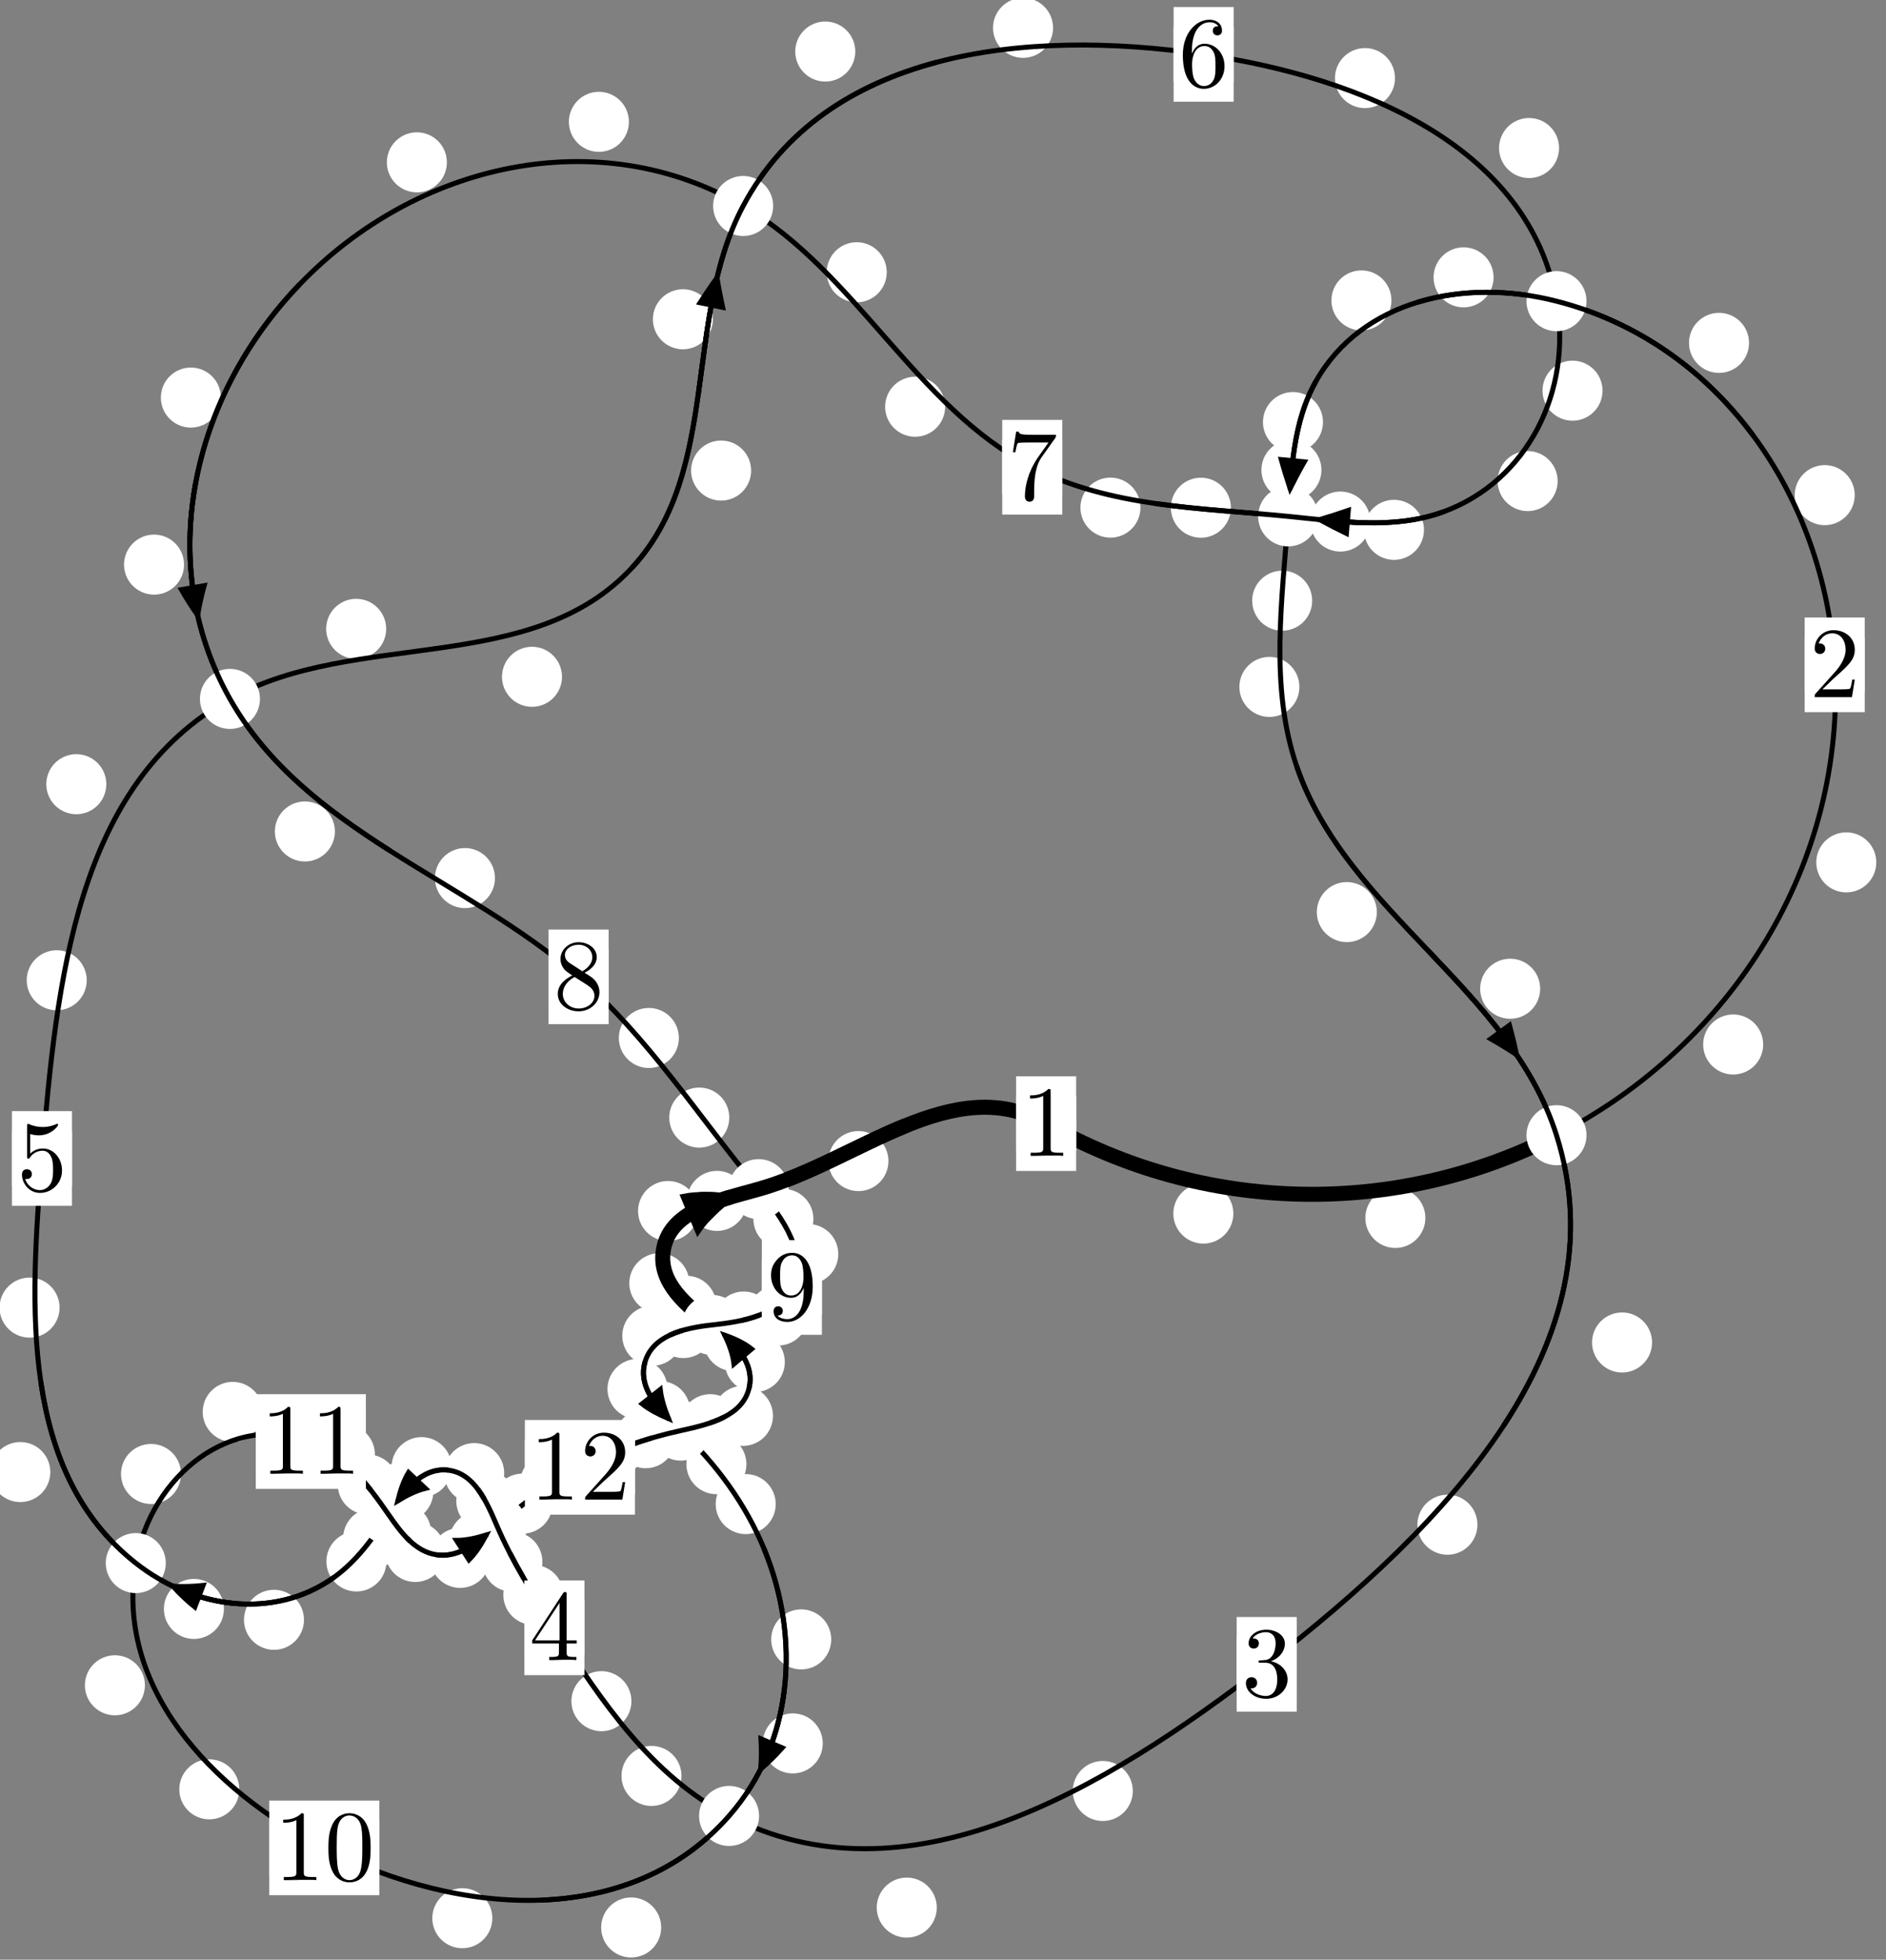 <?xml version="1.0"?>
<!-- Created by MetaPost 1.999 on 2021.07.06:0007 -->
<svg version="1.1" xmlns="http://www.w3.org/2000/svg" xmlns:xlink="http://www.w3.org/1999/xlink" width="187.813" height="195.068" viewBox="0 0 187.813 195.068">
<rect x="0" y="0" width="187.813" height="195.068" fill="#808080" stroke="none"/>
<!-- Original BoundingBox: -155.965408 -81.851181 31.847305 113.216660 -->
  <defs>
    <g transform="scale(0.01,0.01)" id="GLYPHcmr10_48">
      <path style="fill-rule: evenodd;" d="M460 -320C460 -400,455 -480,420 -554C374 -650,292 -666,250 -666C190 -666,117 -640,76 -547C44 -478,39 -400,39 -320C39 -245,43 -155,84 -79C127 2,200 22,249 22C303 22,379 1,423 -94C455 -163,460 -241,460 -320M249 -0C210 -0,151 -25,133 -121C122 -181,122 -273,122 -332C122 -396,122 -462,130 -516C149 -635,224 -644,249 -644C282 -644,348 -626,367 -527C377 -471,377 -395,377 -332C377 -257,377 -189,366 -125C351 -30,294 -0,249 -0"></path>
    </g>
    <g transform="scale(0.01,0.01)" id="GLYPHcmr10_49">
      <path style="fill-rule: evenodd;" d="M294 -640C294 -664,294 -666,271 -666C209 -602,121 -602,89 -602L89 -571C109 -571,168 -571,220 -597L220 -79C220 -43,217 -31,127 -31L95 -31L95 -0L257 -0L130 -3L217 -3L257 -3L297 -3L384 -3L419 -0L419 -31L387 -31C297 -31,294 -42,294 -79"></path>
    </g>
    <g transform="scale(0.01,0.01)" id="GLYPHcmr10_50">
      <path style="fill-rule: evenodd;" d="M127 -77L233 -180C389 -318,449 -372,449 -472C449 -586,359 -666,237 -666C124 -666,50 -574,50 -485C50 -429,100 -429,103 -429C120 -429,155 -441,155 -482C155 -508,137 -534,102 -534C94 -534,92 -534,89 -533C112 -598,166 -635,224 -635C315 -635,358 -554,358 -472C358 -392,308 -313,253 -251L61 -37C50 -26,50 -24,50 -0L421 -0L449 -174L424 -174C419 -144,412 -100,402 -85C395 -77,329 -77,307 -77"></path>
    </g>
    <g transform="scale(0.01,0.01)" id="GLYPHcmr10_51">
      <path style="fill-rule: evenodd;" d="M290 -352C372 -379,430 -449,430 -528C430 -610,342 -666,246 -666C145 -666,69 -606,69 -530C69 -497,91 -478,120 -478C151 -478,171 -500,171 -529C171 -579,124 -579,109 -579C140 -628,206 -641,242 -641C283 -641,338 -619,338 -529C338 -517,336 -459,310 -415C280 -367,246 -364,221 -363C213 -362,189 -360,182 -360C174 -359,167 -358,167 -348C167 -337,174 -337,191 -337L235 -337C317 -337,354 -269,354 -171C354 -35,285 -6,241 -6C198 -6,123 -23,88 -82C123 -77,154 -99,154 -137C154 -173,127 -193,98 -193C74 -193,42 -179,42 -135C42 -44,135 22,244 22C366 22,457 -69,457 -171C457 -253,394 -331,290 -352"></path>
    </g>
    <g transform="scale(0.01,0.01)" id="GLYPHcmr10_52">
      <path style="fill-rule: evenodd;" d="M294 -165L294 -78C294 -42,292 -31,218 -31L197 -31L197 -0L332 -0L238 -3L290 -3L332 -3L374 -3L427 -3L468 -0L468 -31L447 -31C373 -31,371 -42,371 -78L371 -165L471 -165L471 -196L371 -196L371 -651C371 -671,371 -677,355 -677C346 -677,343 -677,335 -665L28 -196L28 -165M300 -196L56 -196L300 -569"></path>
    </g>
    <g transform="scale(0.01,0.01)" id="GLYPHcmr10_53">
      <path style="fill-rule: evenodd;" d="M449 -201C449 -320,367 -420,259 -420C211 -420,168 -404,132 -369L132 -564C152 -558,185 -551,217 -551C340 -551,410 -642,410 -655C410 -661,407 -666,400 -666C399 -666,397 -666,392 -663C372 -654,323 -634,256 -634C216 -634,170 -641,123 -662C115 -665,113 -665,111 -665C101 -665,101 -657,101 -641L101 -345C101 -327,101 -319,115 -319C122 -319,124 -322,128 -328C139 -344,176 -398,257 -398C309 -398,334 -352,342 -334C358 -297,360 -258,360 -208C360 -173,360 -113,336 -71C312 -32,275 -6,229 -6C156 -6,99 -59,82 -118C85 -117,88 -116,99 -116C132 -116,149 -141,149 -165C149 -189,132 -214,99 -214C85 -214,50 -207,50 -161C50 -75,119 22,231 22C347 22,449 -74,449 -201"></path>
    </g>
    <g transform="scale(0.01,0.01)" id="GLYPHcmr10_54">
      <path style="fill-rule: evenodd;" d="M132 -328L132 -352C132 -605,256 -641,307 -641C331 -641,373 -635,395 -601C380 -601,340 -601,340 -556C340 -525,364 -510,386 -510C402 -510,432 -519,432 -558C432 -618,388 -666,305 -666C177 -666,42 -537,42 -316C42 -49,158 22,251 22C362 22,457 -72,457 -204C457 -331,368 -427,257 -427C189 -427,152 -376,132 -328M251 -6C188 -6,158 -66,152 -81C134 -128,134 -208,134 -226C134 -304,166 -404,256 -404C272 -404,318 -404,349 -342C367 -305,367 -254,367 -205C367 -157,367 -107,350 -71C320 -11,274 -6,251 -6"></path>
    </g>
    <g transform="scale(0.01,0.01)" id="GLYPHcmr10_55">
      <path style="fill-rule: evenodd;" d="M476 -609C485 -621,485 -623,485 -644L242 -644C120 -644,118 -657,114 -676L89 -676L56 -470L81 -470C84 -486,93 -549,106 -561C113 -567,191 -567,204 -567L411 -567C400 -551,321 -442,299 -409C209 -274,176 -135,176 -33C176 -23,176 22,222 22C268 22,268 -23,268 -33L268 -84C268 -139,271 -194,279 -248C283 -271,297 -357,341 -419"></path>
    </g>
    <g transform="scale(0.01,0.01)" id="GLYPHcmr10_56">
      <path style="fill-rule: evenodd;" d="M163 -457C117 -487,113 -521,113 -538C113 -599,178 -641,249 -641C322 -641,386 -589,386 -517C386 -460,347 -412,287 -377M309 -362C381 -399,430 -451,430 -517C430 -609,341 -666,250 -666C150 -666,69 -592,69 -499C69 -481,71 -436,113 -389C124 -377,161 -352,186 -335C128 -306,42 -250,42 -151C42 -45,144 22,249 22C362 22,457 -61,457 -168C457 -204,446 -249,408 -291C389 -312,373 -322,309 -362M209 -320L332 -242C360 -223,407 -193,407 -132C407 -58,332 -6,250 -6C164 -6,92 -68,92 -151C92 -209,124 -273,209 -320"></path>
    </g>
    <g transform="scale(0.01,0.01)" id="GLYPHcmr10_57">
      <path style="fill-rule: evenodd;" d="M367 -318L367 -286C367 -52,263 -6,205 -6C188 -6,134 -8,107 -42C151 -42,159 -71,159 -88C159 -119,135 -134,113 -134C97 -134,67 -125,67 -86C67 -19,121 22,206 22C335 22,457 -114,457 -329C457 -598,342 -666,253 -666C198 -666,149 -648,106 -603C65 -558,42 -516,42 -441C42 -316,130 -218,242 -218C303 -218,344 -260,367 -318M243 -241C227 -241,181 -241,150 -304C132 -341,132 -391,132 -440C132 -494,132 -541,153 -578C180 -628,218 -641,253 -641C299 -641,332 -607,349 -562C361 -530,365 -467,365 -421C365 -338,331 -241,243 -241"></path>
    </g>
  </defs>
  <path d="M122.821 120.802C122.821 120.009,122.506 119.249,121.945 118.689C121.385 118.128,120.625 117.813,119.832 117.813C119.039 117.813,118.279 118.128,117.719 118.689C117.158 119.249,116.843 120.009,116.843 120.802C116.843 121.595,117.158 122.355,117.719 122.915C118.279 123.476,119.039 123.791,119.832 123.791C120.625 123.791,121.385 123.476,121.945 122.915C122.506 122.355,122.821 121.595,122.821 120.802Z" style="fill: rgb(100%,100%,100%);stroke: none;"></path>
  <path d="M107.164 111.848C107.164 111.055,106.849 110.295,106.289 109.735C105.728 109.174,104.968 108.859,104.175 108.859C103.383 108.859,102.622 109.174,102.062 109.735C101.501 110.295,101.187 111.055,101.187 111.848C101.187 112.641,101.501 113.401,102.062 113.961C102.622 114.522,103.383 114.837,104.175 114.837C104.968 114.837,105.728 114.522,106.289 113.961C106.849 113.401,107.164 112.641,107.164 111.848Z" style="fill: rgb(100%,100%,100%);stroke: none;"></path>
  <path d="M175.583 103.97C175.583 103.177,175.268 102.417,174.708 101.857C174.147 101.296,173.387 100.981,172.594 100.981C171.802 100.981,171.041 101.296,170.481 101.857C169.92 102.417,169.605 103.177,169.605 103.97C169.605 104.763,169.92 105.523,170.481 106.083C171.041 106.644,171.802 106.959,172.594 106.959C173.387 106.959,174.147 106.644,174.708 106.083C175.268 105.523,175.583 104.763,175.583 103.97Z" style="fill: rgb(100%,100%,100%);stroke: none;"></path>
  <path d="M141.942 121.236C141.942 120.443,141.628 119.683,141.067 119.122C140.507 118.562,139.746 118.247,138.954 118.247C138.161 118.247,137.401 118.562,136.84 119.122C136.28 119.683,135.965 120.443,135.965 121.236C135.965 122.028,136.28 122.788,136.84 123.349C137.401 123.909,138.161 124.224,138.954 124.224C139.746 124.224,140.507 123.909,141.067 123.349C141.628 122.788,141.942 122.028,141.942 121.236Z" style="fill: rgb(100%,100%,100%);stroke: none;"></path>
  <path d="M184.7 49.286C184.7 48.493,184.385 47.733,183.825 47.173C183.264 46.612,182.504 46.297,181.711 46.297C180.919 46.297,180.158 46.612,179.598 47.173C179.038 47.733,178.723 48.493,178.723 49.286C178.723 50.079,179.038 50.839,179.598 51.399C180.158 51.96,180.919 52.275,181.711 52.275C182.504 52.275,183.264 51.96,183.825 51.399C184.385 50.839,184.7 50.079,184.7 49.286Z" style="fill: rgb(100%,100%,100%);stroke: none;"></path>
  <path d="M186.847 85.842C186.847 85.049,186.532 84.289,185.972 83.729C185.411 83.168,184.651 82.853,183.859 82.853C183.066 82.853,182.306 83.168,181.745 83.729C181.185 84.289,180.87 85.049,180.87 85.842C180.87 86.635,181.185 87.395,181.745 87.955C182.306 88.516,183.066 88.831,183.859 88.831C184.651 88.831,185.411 88.516,185.972 87.955C186.532 87.395,186.847 86.635,186.847 85.842Z" style="fill: rgb(100%,100%,100%);stroke: none;"></path>
  <path d="M148.735 27.606C148.735 26.814,148.42 26.054,147.86 25.493C147.299 24.933,146.539 24.618,145.747 24.618C144.954 24.618,144.194 24.933,143.633 25.493C143.073 26.054,142.758 26.814,142.758 27.606C142.758 28.399,143.073 29.159,143.633 29.72C144.194 30.28,144.954 30.595,145.747 30.595C146.539 30.595,147.299 30.28,147.86 29.72C148.42 29.159,148.735 28.399,148.735 27.606Z" style="fill: rgb(100%,100%,100%);stroke: none;"></path>
  <path d="M174.174 34.13C174.174 33.337,173.859 32.577,173.299 32.016C172.738 31.456,171.978 31.141,171.185 31.141C170.393 31.141,169.632 31.456,169.072 32.016C168.511 32.577,168.196 33.337,168.196 34.13C168.196 34.922,168.511 35.682,169.072 36.243C169.632 36.803,170.393 37.118,171.185 37.118C171.978 37.118,172.738 36.803,173.299 36.243C173.859 35.682,174.174 34.922,174.174 34.13Z" style="fill: rgb(100%,100%,100%);stroke: none;"></path>
  <path d="M131.746 42.014C131.746 41.221,131.432 40.461,130.871 39.901C130.311 39.34,129.55 39.025,128.758 39.025C127.965 39.025,127.205 39.34,126.644 39.901C126.084 40.461,125.769 41.221,125.769 42.014C125.769 42.807,126.084 43.567,126.644 44.127C127.205 44.688,127.965 45.003,128.758 45.003C129.55 45.003,130.311 44.688,130.871 44.127C131.432 43.567,131.746 42.807,131.746 42.014Z" style="fill: rgb(100%,100%,100%);stroke: none;"></path>
  <path d="M138.564 29.904C138.564 29.111,138.249 28.351,137.689 27.79C137.128 27.23,136.368 26.915,135.575 26.915C134.783 26.915,134.023 27.23,133.462 27.79C132.902 28.351,132.587 29.111,132.587 29.904C132.587 30.696,132.902 31.456,133.462 32.017C134.023 32.577,134.783 32.892,135.575 32.892C136.368 32.892,137.128 32.577,137.689 32.017C138.249 31.456,138.564 30.696,138.564 29.904Z" style="fill: rgb(100%,100%,100%);stroke: none;"></path>
  <path d="M130.671 59.794C130.671 59.002,130.356 58.242,129.796 57.681C129.235 57.121,128.475 56.806,127.683 56.806C126.89 56.806,126.13 57.121,125.569 57.681C125.009 58.242,124.694 59.002,124.694 59.794C124.694 60.587,125.009 61.347,125.569 61.908C126.13 62.468,126.89 62.783,127.683 62.783C128.475 62.783,129.235 62.468,129.796 61.908C130.356 61.347,130.671 60.587,130.671 59.794Z" style="fill: rgb(100%,100%,100%);stroke: none;"></path>
  <path d="M131.592 46.783C131.592 45.99,131.277 45.23,130.717 44.669C130.156 44.109,129.396 43.794,128.604 43.794C127.811 43.794,127.051 44.109,126.49 44.669C125.93 45.23,125.615 45.99,125.615 46.783C125.615 47.575,125.93 48.336,126.49 48.896C127.051 49.457,127.811 49.772,128.604 49.772C129.396 49.772,130.156 49.457,130.717 48.896C131.277 48.336,131.592 47.575,131.592 46.783Z" style="fill: rgb(100%,100%,100%);stroke: none;"></path>
  <path d="M137.11 90.791C137.11 89.999,136.795 89.238,136.234 88.678C135.674 88.117,134.914 87.803,134.121 87.803C133.328 87.803,132.568 88.117,132.008 88.678C131.447 89.238,131.132 89.999,131.132 90.791C131.132 91.584,131.447 92.344,132.008 92.905C132.568 93.465,133.328 93.78,134.121 93.78C134.914 93.78,135.674 93.465,136.234 92.905C136.795 92.344,137.11 91.584,137.11 90.791Z" style="fill: rgb(100%,100%,100%);stroke: none;"></path>
  <path d="M129.397 68.376C129.397 67.583,129.083 66.823,128.522 66.263C127.962 65.702,127.201 65.387,126.409 65.387C125.616 65.387,124.856 65.702,124.295 66.263C123.735 66.823,123.42 67.583,123.42 68.376C123.42 69.169,123.735 69.929,124.295 70.489C124.856 71.05,125.616 71.365,126.409 71.365C127.201 71.365,127.962 71.05,128.522 70.489C129.083 69.929,129.397 69.169,129.397 68.376Z" style="fill: rgb(100%,100%,100%);stroke: none;"></path>
  <path d="M164.518 133.632C164.518 132.839,164.203 132.079,163.642 131.518C163.082 130.958,162.322 130.643,161.529 130.643C160.736 130.643,159.976 130.958,159.416 131.518C158.855 132.079,158.54 132.839,158.54 133.632C158.54 134.424,158.855 135.185,159.416 135.745C159.976 136.306,160.736 136.621,161.529 136.621C162.322 136.621,163.082 136.306,163.642 135.745C164.203 135.185,164.518 134.424,164.518 133.632Z" style="fill: rgb(100%,100%,100%);stroke: none;"></path>
  <path d="M153.375 98.42C153.375 97.628,153.06 96.868,152.5 96.307C151.939 95.747,151.179 95.432,150.386 95.432C149.594 95.432,148.833 95.747,148.273 96.307C147.712 96.868,147.398 97.628,147.398 98.42C147.398 99.213,147.712 99.973,148.273 100.534C148.833 101.094,149.594 101.409,150.386 101.409C151.179 101.409,151.939 101.094,152.5 100.534C153.06 99.973,153.375 99.213,153.375 98.42Z" style="fill: rgb(100%,100%,100%);stroke: none;"></path>
  <path d="M112.808 178.276C112.808 177.483,112.493 176.723,111.932 176.162C111.372 175.602,110.612 175.287,109.819 175.287C109.026 175.287,108.266 175.602,107.706 176.162C107.145 176.723,106.83 177.483,106.83 178.276C106.83 179.068,107.145 179.829,107.706 180.389C108.266 180.95,109.026 181.264,109.819 181.264C110.612 181.264,111.372 180.95,111.932 180.389C112.493 179.829,112.808 179.068,112.808 178.276Z" style="fill: rgb(100%,100%,100%);stroke: none;"></path>
  <path d="M147.127 151.771C147.127 150.979,146.812 150.219,146.251 149.658C145.691 149.098,144.931 148.783,144.138 148.783C143.345 148.783,142.585 149.098,142.025 149.658C141.464 150.219,141.149 150.979,141.149 151.771C141.149 152.564,141.464 153.324,142.025 153.885C142.585 154.445,143.345 154.76,144.138 154.76C144.931 154.76,145.691 154.445,146.251 153.885C146.812 153.324,147.127 152.564,147.127 151.771Z" style="fill: rgb(100%,100%,100%);stroke: none;"></path>
  <path d="M67.866 176.778C67.866 175.985,67.551 175.225,66.991 174.664C66.43 174.104,65.67 173.789,64.878 173.789C64.085 173.789,63.325 174.104,62.764 174.664C62.204 175.225,61.889 175.985,61.889 176.778C61.889 177.57,62.204 178.33,62.764 178.891C63.325 179.451,64.085 179.766,64.878 179.766C65.67 179.766,66.43 179.451,66.991 178.891C67.551 178.33,67.866 177.57,67.866 176.778Z" style="fill: rgb(100%,100%,100%);stroke: none;"></path>
  <path d="M93.287 189.885C93.287 189.092,92.972 188.332,92.411 187.771C91.851 187.211,91.091 186.896,90.298 186.896C89.505 186.896,88.745 187.211,88.185 187.771C87.624 188.332,87.309 189.092,87.309 189.885C87.309 190.677,87.624 191.438,88.185 191.998C88.745 192.558,89.505 192.873,90.298 192.873C91.091 192.873,91.851 192.558,92.411 191.998C92.972 191.438,93.287 190.677,93.287 189.885Z" style="fill: rgb(100%,100%,100%);stroke: none;"></path>
  <path d="M56.101 158.76C56.101 157.967,55.786 157.207,55.225 156.647C54.665 156.086,53.905 155.771,53.112 155.771C52.319 155.771,51.559 156.086,50.999 156.647C50.438 157.207,50.123 157.967,50.123 158.76C50.123 159.553,50.438 160.313,50.999 160.873C51.559 161.434,52.319 161.749,53.112 161.749C53.905 161.749,54.665 161.434,55.225 160.873C55.786 160.313,56.101 159.553,56.101 158.76Z" style="fill: rgb(100%,100%,100%);stroke: none;"></path>
  <path d="M62.879 169.337C62.879 168.544,62.564 167.784,62.004 167.224C61.443 166.663,60.683 166.348,59.89 166.348C59.098 166.348,58.337 166.663,57.777 167.224C57.217 167.784,56.902 168.544,56.902 169.337C56.902 170.13,57.217 170.89,57.777 171.45C58.337 172.011,59.098 172.326,59.89 172.326C60.683 172.326,61.443 172.011,62.004 171.45C62.564 170.89,62.879 170.13,62.879 169.337Z" style="fill: rgb(100%,100%,100%);stroke: none;"></path>
  <path d="M51.413 149.402C51.413 148.609,51.098 147.849,50.538 147.289C49.977 146.728,49.217 146.413,48.424 146.413C47.632 146.413,46.872 146.728,46.311 147.289C45.751 147.849,45.436 148.609,45.436 149.402C45.436 150.195,45.751 150.955,46.311 151.515C46.872 152.076,47.632 152.391,48.424 152.391C49.217 152.391,49.977 152.076,50.538 151.515C51.098 150.955,51.413 150.195,51.413 149.402Z" style="fill: rgb(100%,100%,100%);stroke: none;"></path>
  <path d="M54.012 155.463C54.012 154.671,53.697 153.911,53.137 153.35C52.576 152.79,51.816 152.475,51.024 152.475C50.231 152.475,49.471 152.79,48.91 153.35C48.35 153.911,48.035 154.671,48.035 155.463C48.035 156.256,48.35 157.016,48.91 157.577C49.471 158.137,50.231 158.452,51.024 158.452C51.816 158.452,52.576 158.137,53.137 157.577C53.697 157.016,54.012 156.256,54.012 155.463Z" style="fill: rgb(100%,100%,100%);stroke: none;"></path>
  <path d="M44.969 146.04C44.969 145.248,44.654 144.487,44.093 143.927C43.533 143.366,42.773 143.052,41.98 143.052C41.187 143.052,40.427 143.366,39.867 143.927C39.306 144.487,38.991 145.248,38.991 146.04C38.991 146.833,39.306 147.593,39.867 148.154C40.427 148.714,41.187 149.029,41.98 149.029C42.773 149.029,43.533 148.714,44.093 148.154C44.654 147.593,44.969 146.833,44.969 146.04Z" style="fill: rgb(100%,100%,100%);stroke: none;"></path>
  <path d="M50.211 146.636C50.211 145.843,49.896 145.083,49.336 144.523C48.775 143.962,48.015 143.647,47.222 143.647C46.43 143.647,45.669 143.962,45.109 144.523C44.548 145.083,44.234 145.843,44.234 146.636C44.234 147.429,44.548 148.189,45.109 148.749C45.669 149.31,46.43 149.625,47.222 149.625C48.015 149.625,48.775 149.31,49.336 148.749C49.896 148.189,50.211 147.429,50.211 146.636Z" style="fill: rgb(100%,100%,100%);stroke: none;"></path>
  <path d="M40.148 153.113C40.148 152.32,39.833 151.56,39.273 150.999C38.712 150.439,37.952 150.124,37.159 150.124C36.367 150.124,35.607 150.439,35.046 150.999C34.486 151.56,34.171 152.32,34.171 153.113C34.171 153.905,34.486 154.665,35.046 155.226C35.607 155.786,36.367 156.101,37.159 156.101C37.952 156.101,38.712 155.786,39.273 155.226C39.833 154.665,40.148 153.905,40.148 153.113Z" style="fill: rgb(100%,100%,100%);stroke: none;"></path>
  <path d="M43.156 148.46C43.156 147.667,42.841 146.907,42.281 146.347C41.72 145.786,40.96 145.471,40.167 145.471C39.375 145.471,38.614 145.786,38.054 146.347C37.493 146.907,37.178 147.667,37.178 148.46C37.178 149.253,37.493 150.013,38.054 150.573C38.614 151.134,39.375 151.449,40.167 151.449C40.96 151.449,41.72 151.134,42.281 150.573C42.841 150.013,43.156 149.253,43.156 148.46Z" style="fill: rgb(100%,100%,100%);stroke: none;"></path>
  <path d="M30.272 161.238C30.272 160.445,29.957 159.685,29.397 159.124C28.836 158.564,28.076 158.249,27.283 158.249C26.491 158.249,25.731 158.564,25.17 159.124C24.61 159.685,24.295 160.445,24.295 161.238C24.295 162.03,24.61 162.791,25.17 163.351C25.731 163.912,26.491 164.227,27.283 164.227C28.076 164.227,28.836 163.912,29.397 163.351C29.957 162.791,30.272 162.03,30.272 161.238Z" style="fill: rgb(100%,100%,100%);stroke: none;"></path>
  <path d="M38.481 155.429C38.481 154.636,38.166 153.876,37.605 153.316C37.045 152.755,36.285 152.44,35.492 152.44C34.699 152.44,33.939 152.755,33.379 153.316C32.818 153.876,32.503 154.636,32.503 155.429C32.503 156.222,32.818 156.982,33.379 157.542C33.939 158.103,34.699 158.418,35.492 158.418C36.285 158.418,37.045 158.103,37.605 157.542C38.166 156.982,38.481 156.222,38.481 155.429Z" style="fill: rgb(100%,100%,100%);stroke: none;"></path>
  <path d="M5.012 146.53C5.012 145.738,4.697 144.978,4.137 144.417C3.576 143.857,2.816 143.542,2.023 143.542C1.231 143.542,0.47 143.857,-0.09 144.417C-0.65 144.978,-0.965 145.738,-0.965 146.53C-0.965 147.323,-0.65 148.083,-0.09 148.644C0.47 149.204,1.231 149.519,2.023 149.519C2.816 149.519,3.576 149.204,4.137 148.644C4.697 148.083,5.012 147.323,5.012 146.53Z" style="fill: rgb(100%,100%,100%);stroke: none;"></path>
  <path d="M22.299 160.154C22.299 159.362,21.984 158.601,21.423 158.041C20.863 157.48,20.103 157.166,19.31 157.166C18.517 157.166,17.757 157.48,17.197 158.041C16.636 158.601,16.321 159.362,16.321 160.154C16.321 160.947,16.636 161.707,17.197 162.268C17.757 162.828,18.517 163.143,19.31 163.143C20.103 163.143,20.863 162.828,21.423 162.268C21.984 161.707,22.299 160.947,22.299 160.154Z" style="fill: rgb(100%,100%,100%);stroke: none;"></path>
  <path d="M8.637 97.577C8.637 96.784,8.322 96.024,7.762 95.463C7.201 94.903,6.441 94.588,5.648 94.588C4.856 94.588,4.095 94.903,3.535 95.463C2.974 96.024,2.66 96.784,2.66 97.577C2.66 98.369,2.974 99.129,3.535 99.69C4.095 100.25,4.856 100.565,5.648 100.565C6.441 100.565,7.201 100.25,7.762 99.69C8.322 99.129,8.637 98.369,8.637 97.577Z" style="fill: rgb(100%,100%,100%);stroke: none;"></path>
  <path d="M5.933 130.161C5.933 129.368,5.618 128.608,5.057 128.048C4.497 127.487,3.737 127.172,2.944 127.172C2.151 127.172,1.391 127.487,0.831 128.048C0.27 128.608,-0.045 129.368,-0.045 130.161C-0.045 130.954,0.27 131.714,0.831 132.274C1.391 132.835,2.151 133.15,2.944 133.15C3.737 133.15,4.497 132.835,5.057 132.274C5.618 131.714,5.933 130.954,5.933 130.161Z" style="fill: rgb(100%,100%,100%);stroke: none;"></path>
  <path d="M38.458 62.596C38.458 61.803,38.143 61.043,37.582 60.482C37.022 59.922,36.262 59.607,35.469 59.607C34.676 59.607,33.916 59.922,33.356 60.482C32.795 61.043,32.48 61.803,32.48 62.596C32.48 63.388,32.795 64.148,33.356 64.709C33.916 65.269,34.676 65.584,35.469 65.584C36.262 65.584,37.022 65.269,37.582 64.709C38.143 64.148,38.458 63.388,38.458 62.596Z" style="fill: rgb(100%,100%,100%);stroke: none;"></path>
  <path d="M10.587 78.06C10.587 77.267,10.272 76.507,9.712 75.947C9.151 75.386,8.391 75.071,7.598 75.071C6.806 75.071,6.046 75.386,5.485 75.947C4.925 76.507,4.61 77.267,4.61 78.06C4.61 78.853,4.925 79.613,5.485 80.173C6.046 80.734,6.806 81.049,7.598 81.049C8.391 81.049,9.151 80.734,9.712 80.173C10.272 79.613,10.587 78.853,10.587 78.06Z" style="fill: rgb(100%,100%,100%);stroke: none;"></path>
  <path d="M74.799 46.84C74.799 46.048,74.484 45.288,73.923 44.727C73.363 44.167,72.603 43.852,71.81 43.852C71.017 43.852,70.257 44.167,69.697 44.727C69.136 45.288,68.821 46.048,68.821 46.84C68.821 47.633,69.136 48.393,69.697 48.954C70.257 49.514,71.017 49.829,71.81 49.829C72.603 49.829,73.363 49.514,73.923 48.954C74.484 48.393,74.799 47.633,74.799 46.84Z" style="fill: rgb(100%,100%,100%);stroke: none;"></path>
  <path d="M55.966 67.37C55.966 66.577,55.651 65.817,55.09 65.257C54.53 64.696,53.77 64.381,52.977 64.381C52.184 64.381,51.424 64.696,50.864 65.257C50.303 65.817,49.988 66.577,49.988 67.37C49.988 68.163,50.303 68.923,50.864 69.483C51.424 70.044,52.184 70.359,52.977 70.359C53.77 70.359,54.53 70.044,55.09 69.483C55.651 68.923,55.966 68.163,55.966 67.37Z" style="fill: rgb(100%,100%,100%);stroke: none;"></path>
  <path d="M85.171 5.131C85.171 4.338,84.856 3.578,84.295 3.018C83.735 2.457,82.974 2.142,82.182 2.142C81.389 2.142,80.629 2.457,80.068 3.018C79.508 3.578,79.193 4.338,79.193 5.131C79.193 5.924,79.508 6.684,80.068 7.244C80.629 7.805,81.389 8.12,82.182 8.12C82.974 8.12,83.735 7.805,84.295 7.244C84.856 6.684,85.171 5.924,85.171 5.131Z" style="fill: rgb(100%,100%,100%);stroke: none;"></path>
  <path d="M70.994 31.781C70.994 30.988,70.679 30.228,70.119 29.667C69.558 29.107,68.798 28.792,68.006 28.792C67.213 28.792,66.453 29.107,65.892 29.667C65.332 30.228,65.017 30.988,65.017 31.781C65.017 32.573,65.332 33.333,65.892 33.894C66.453 34.454,67.213 34.769,68.006 34.769C68.798 34.769,69.558 34.454,70.119 33.894C70.679 33.333,70.994 32.573,70.994 31.781Z" style="fill: rgb(100%,100%,100%);stroke: none;"></path>
  <path d="M138.917 7.774C138.917 6.981,138.602 6.221,138.042 5.66C137.481 5.1,136.721 4.785,135.929 4.785C135.136 4.785,134.376 5.1,133.815 5.66C133.255 6.221,132.94 6.981,132.94 7.774C132.94 8.566,133.255 9.326,133.815 9.887C134.376 10.447,135.136 10.762,135.929 10.762C136.721 10.762,137.481 10.447,138.042 9.887C138.602 9.326,138.917 8.566,138.917 7.774Z" style="fill: rgb(100%,100%,100%);stroke: none;"></path>
  <path d="M104.867 2.772C104.867 1.979,104.552 1.219,103.991 0.659C103.431 0.098,102.671 -0.217,101.878 -0.217C101.085 -0.217,100.325 0.098,99.765 0.659C99.204 1.219,98.889 1.979,98.889 2.772C98.889 3.565,99.204 4.325,99.765 4.885C100.325 5.446,101.085 5.761,101.878 5.761C102.671 5.761,103.431 5.446,103.991 4.885C104.552 4.325,104.867 3.565,104.867 2.772Z" style="fill: rgb(100%,100%,100%);stroke: none;"></path>
  <path d="M159.585 38.889C159.585 38.097,159.271 37.336,158.71 36.776C158.15 36.215,157.389 35.9,156.597 35.9C155.804 35.9,155.044 36.215,154.483 36.776C153.923 37.336,153.608 38.097,153.608 38.889C153.608 39.682,153.923 40.442,154.483 41.003C155.044 41.563,155.804 41.878,156.597 41.878C157.389 41.878,158.15 41.563,158.71 41.003C159.271 40.442,159.585 39.682,159.585 38.889Z" style="fill: rgb(100%,100%,100%);stroke: none;"></path>
  <path d="M155.257 14.736C155.257 13.943,154.942 13.183,154.382 12.623C153.821 12.062,153.061 11.747,152.268 11.747C151.476 11.747,150.715 12.062,150.155 12.623C149.595 13.183,149.28 13.943,149.28 14.736C149.28 15.529,149.595 16.289,150.155 16.849C150.715 17.41,151.476 17.725,152.268 17.725C153.061 17.725,153.821 17.41,154.382 16.849C154.942 16.289,155.257 15.529,155.257 14.736Z" style="fill: rgb(100%,100%,100%);stroke: none;"></path>
  <path d="M141.805 52.739C141.805 51.947,141.49 51.187,140.93 50.626C140.369 50.066,139.609 49.751,138.817 49.751C138.024 49.751,137.264 50.066,136.703 50.626C136.143 51.187,135.828 51.947,135.828 52.739C135.828 53.532,136.143 54.292,136.703 54.853C137.264 55.413,138.024 55.728,138.817 55.728C139.609 55.728,140.369 55.413,140.93 54.853C141.49 54.292,141.805 53.532,141.805 52.739Z" style="fill: rgb(100%,100%,100%);stroke: none;"></path>
  <path d="M155.115 47.887C155.115 47.094,154.8 46.334,154.24 45.774C153.679 45.213,152.919 44.898,152.126 44.898C151.334 44.898,150.573 45.213,150.013 45.774C149.453 46.334,149.138 47.094,149.138 47.887C149.138 48.68,149.453 49.44,150.013 50C150.573 50.561,151.334 50.876,152.126 50.876C152.919 50.876,153.679 50.561,154.24 50C154.8 49.44,155.115 48.68,155.115 47.887Z" style="fill: rgb(100%,100%,100%);stroke: none;"></path>
  <path d="M122.575 50.539C122.575 49.746,122.26 48.986,121.7 48.425C121.139 47.865,120.379 47.55,119.587 47.55C118.794 47.55,118.034 47.865,117.473 48.425C116.913 48.986,116.598 49.746,116.598 50.539C116.598 51.331,116.913 52.092,117.473 52.652C118.034 53.212,118.794 53.527,119.587 53.527C120.379 53.527,121.139 53.212,121.7 52.652C122.26 52.092,122.575 51.331,122.575 50.539Z" style="fill: rgb(100%,100%,100%);stroke: none;"></path>
  <path d="M136.466 51.918C136.466 51.125,136.152 50.365,135.591 49.804C135.031 49.244,134.27 48.929,133.478 48.929C132.685 48.929,131.925 49.244,131.364 49.804C130.804 50.365,130.489 51.125,130.489 51.918C130.489 52.71,130.804 53.47,131.364 54.031C131.925 54.591,132.685 54.906,133.478 54.906C134.27 54.906,135.031 54.591,135.591 54.031C136.152 53.47,136.466 52.71,136.466 51.918Z" style="fill: rgb(100%,100%,100%);stroke: none;"></path>
  <path d="M94.12 40.488C94.12 39.695,93.805 38.935,93.245 38.374C92.684 37.814,91.924 37.499,91.132 37.499C90.339 37.499,89.579 37.814,89.018 38.374C88.458 38.935,88.143 39.695,88.143 40.488C88.143 41.28,88.458 42.041,89.018 42.601C89.579 43.162,90.339 43.476,91.132 43.476C91.924 43.476,92.684 43.162,93.245 42.601C93.805 42.041,94.12 41.28,94.12 40.488Z" style="fill: rgb(100%,100%,100%);stroke: none;"></path>
  <path d="M113.569 50.53C113.569 49.737,113.254 48.977,112.694 48.417C112.133 47.856,111.373 47.541,110.58 47.541C109.788 47.541,109.027 47.856,108.467 48.417C107.907 48.977,107.592 49.737,107.592 50.53C107.592 51.323,107.907 52.083,108.467 52.643C109.027 53.204,109.788 53.519,110.58 53.519C111.373 53.519,112.133 53.204,112.694 52.643C113.254 52.083,113.569 51.323,113.569 50.53Z" style="fill: rgb(100%,100%,100%);stroke: none;"></path>
  <path d="M62.628 12.128C62.628 11.335,62.313 10.575,61.752 10.015C61.192 9.454,60.432 9.139,59.639 9.139C58.846 9.139,58.086 9.454,57.526 10.015C56.965 10.575,56.65 11.335,56.65 12.128C56.65 12.921,56.965 13.681,57.526 14.241C58.086 14.802,58.846 15.117,59.639 15.117C60.432 15.117,61.192 14.802,61.752 14.241C62.313 13.681,62.628 12.921,62.628 12.128Z" style="fill: rgb(100%,100%,100%);stroke: none;"></path>
  <path d="M88.305 27.1C88.305 26.308,87.99 25.548,87.43 24.987C86.869 24.427,86.109 24.112,85.316 24.112C84.524 24.112,83.763 24.427,83.203 24.987C82.642 25.548,82.328 26.308,82.328 27.1C82.328 27.893,82.642 28.653,83.203 29.214C83.763 29.774,84.524 30.089,85.316 30.089C86.109 30.089,86.869 29.774,87.43 29.214C87.99 28.653,88.305 27.893,88.305 27.1Z" style="fill: rgb(100%,100%,100%);stroke: none;"></path>
  <path d="M21.996 39.575C21.996 38.782,21.681 38.022,21.121 37.462C20.56 36.901,19.8 36.586,19.007 36.586C18.215 36.586,17.454 36.901,16.894 37.462C16.333 38.022,16.019 38.782,16.019 39.575C16.019 40.368,16.333 41.128,16.894 41.688C17.454 42.249,18.215 42.564,19.007 42.564C19.8 42.564,20.56 42.249,21.121 41.688C21.681 41.128,21.996 40.368,21.996 39.575Z" style="fill: rgb(100%,100%,100%);stroke: none;"></path>
  <path d="M44.502 16.159C44.502 15.367,44.187 14.607,43.626 14.046C43.066 13.486,42.306 13.171,41.513 13.171C40.72 13.171,39.96 13.486,39.4 14.046C38.839 14.607,38.524 15.367,38.524 16.159C38.524 16.952,38.839 17.712,39.4 18.273C39.96 18.833,40.72 19.148,41.513 19.148C42.306 19.148,43.066 18.833,43.626 18.273C44.187 17.712,44.502 16.952,44.502 16.159Z" style="fill: rgb(100%,100%,100%);stroke: none;"></path>
  <path d="M33.35 82.766C33.35 81.973,33.035 81.213,32.474 80.652C31.914 80.092,31.154 79.777,30.361 79.777C29.568 79.777,28.808 80.092,28.248 80.652C27.687 81.213,27.372 81.973,27.372 82.766C27.372 83.558,27.687 84.319,28.248 84.879C28.808 85.439,29.568 85.754,30.361 85.754C31.154 85.754,31.914 85.439,32.474 84.879C33.035 84.319,33.35 83.558,33.35 82.766Z" style="fill: rgb(100%,100%,100%);stroke: none;"></path>
  <path d="M18.328 56.203C18.328 55.41,18.013 54.65,17.453 54.09C16.892 53.529,16.132 53.214,15.34 53.214C14.547 53.214,13.787 53.529,13.226 54.09C12.666 54.65,12.351 55.41,12.351 56.203C12.351 56.996,12.666 57.756,13.226 58.316C13.787 58.877,14.547 59.192,15.34 59.192C16.132 59.192,16.892 58.877,17.453 58.316C18.013 57.756,18.328 56.996,18.328 56.203Z" style="fill: rgb(100%,100%,100%);stroke: none;"></path>
  <path d="M67.604 103.32C67.604 102.528,67.289 101.768,66.728 101.207C66.168 100.647,65.408 100.332,64.615 100.332C63.822 100.332,63.062 100.647,62.502 101.207C61.941 101.768,61.626 102.528,61.626 103.32C61.626 104.113,61.941 104.873,62.502 105.434C63.062 105.994,63.822 106.309,64.615 106.309C65.408 106.309,66.168 105.994,66.728 105.434C67.289 104.873,67.604 104.113,67.604 103.32Z" style="fill: rgb(100%,100%,100%);stroke: none;"></path>
  <path d="M49.29 87.405C49.29 86.612,48.975 85.852,48.415 85.292C47.854 84.731,47.094 84.416,46.301 84.416C45.509 84.416,44.748 84.731,44.188 85.292C43.627 85.852,43.312 86.612,43.312 87.405C43.312 88.198,43.627 88.958,44.188 89.518C44.748 90.079,45.509 90.394,46.301 90.394C47.094 90.394,47.854 90.079,48.415 89.518C48.975 88.958,49.29 88.198,49.29 87.405Z" style="fill: rgb(100%,100%,100%);stroke: none;"></path>
  <path d="M81.002 121.336C81.002 120.543,80.687 119.783,80.126 119.223C79.566 118.662,78.806 118.347,78.013 118.347C77.22 118.347,76.46 118.662,75.9 119.223C75.339 119.783,75.024 120.543,75.024 121.336C75.024 122.129,75.339 122.889,75.9 123.449C76.46 124.01,77.22 124.325,78.013 124.325C78.806 124.325,79.566 124.01,80.126 123.449C80.687 122.889,81.002 122.129,81.002 121.336Z" style="fill: rgb(100%,100%,100%);stroke: none;"></path>
  <path d="M72.625 111.246C72.625 110.453,72.31 109.693,71.75 109.133C71.189 108.572,70.429 108.257,69.637 108.257C68.844 108.257,68.084 108.572,67.523 109.133C66.963 109.693,66.648 110.453,66.648 111.246C66.648 112.039,66.963 112.799,67.523 113.359C68.084 113.92,68.844 114.235,69.637 114.235C70.429 114.235,71.189 113.92,71.75 113.359C72.31 112.799,72.625 112.039,72.625 111.246Z" style="fill: rgb(100%,100%,100%);stroke: none;"></path>
  <path d="M80.472 130.948C80.472 130.155,80.157 129.395,79.596 128.835C79.036 128.274,78.276 127.959,77.483 127.959C76.69 127.959,75.93 128.274,75.37 128.835C74.809 129.395,74.494 130.155,74.494 130.948C74.494 131.741,74.809 132.501,75.37 133.061C75.93 133.622,76.69 133.937,77.483 133.937C78.276 133.937,79.036 133.622,79.596 133.061C80.157 132.501,80.472 131.741,80.472 130.948Z" style="fill: rgb(100%,100%,100%);stroke: none;"></path>
  <path d="M83.481 124.832C83.481 124.039,83.166 123.279,82.605 122.718C82.045 122.158,81.285 121.843,80.492 121.843C79.699 121.843,78.939 122.158,78.379 122.718C77.818 123.279,77.503 124.039,77.503 124.832C77.503 125.624,77.818 126.385,78.379 126.945C78.939 127.505,79.699 127.82,80.492 127.82C81.285 127.82,82.045 127.505,82.605 126.945C83.166 126.385,83.481 125.624,83.481 124.832Z" style="fill: rgb(100%,100%,100%);stroke: none;"></path>
  <path d="M71.034 132.197C71.034 131.404,70.719 130.644,70.159 130.083C69.598 129.523,68.838 129.208,68.046 129.208C67.253 129.208,66.493 129.523,65.932 130.083C65.372 130.644,65.057 131.404,65.057 132.197C65.057 132.989,65.372 133.749,65.932 134.31C66.493 134.87,67.253 135.185,68.046 135.185C68.838 135.185,69.598 134.87,70.159 134.31C70.719 133.749,71.034 132.989,71.034 132.197Z" style="fill: rgb(100%,100%,100%);stroke: none;"></path>
  <path d="M77.051 131.546C77.051 130.754,76.736 129.993,76.175 129.433C75.615 128.872,74.855 128.558,74.062 128.558C73.269 128.558,72.509 128.872,71.949 129.433C71.388 129.993,71.073 130.754,71.073 131.546C71.073 132.339,71.388 133.099,71.949 133.66C72.509 134.22,73.269 134.535,74.062 134.535C74.855 134.535,75.615 134.22,76.175 133.66C76.736 133.099,77.051 132.339,77.051 131.546Z" style="fill: rgb(100%,100%,100%);stroke: none;"></path>
  <path d="M66.473 138.259C66.473 137.467,66.158 136.706,65.597 136.146C65.037 135.585,64.277 135.27,63.484 135.27C62.691 135.27,61.931 135.585,61.371 136.146C60.81 136.706,60.495 137.467,60.495 138.259C60.495 139.052,60.81 139.812,61.371 140.373C61.931 140.933,62.691 141.248,63.484 141.248C64.277 141.248,65.037 140.933,65.597 140.373C66.158 139.812,66.473 139.052,66.473 138.259Z" style="fill: rgb(100%,100%,100%);stroke: none;"></path>
  <path d="M67.945 132.964C67.945 132.171,67.63 131.411,67.07 130.85C66.509 130.29,65.749 129.975,64.957 129.975C64.164 129.975,63.404 130.29,62.843 130.85C62.283 131.411,61.968 132.171,61.968 132.964C61.968 133.756,62.283 134.516,62.843 135.077C63.404 135.637,64.164 135.952,64.957 135.952C65.749 135.952,66.509 135.637,67.07 135.077C67.63 134.516,67.945 133.756,67.945 132.964Z" style="fill: rgb(100%,100%,100%);stroke: none;"></path>
  <path d="M74.331 145.745C74.331 144.952,74.016 144.192,73.455 143.631C72.895 143.071,72.135 142.756,71.342 142.756C70.549 142.756,69.789 143.071,69.229 143.631C68.668 144.192,68.353 144.952,68.353 145.745C68.353 146.537,68.668 147.297,69.229 147.858C69.789 148.418,70.549 148.733,71.342 148.733C72.135 148.733,72.895 148.418,73.455 147.858C74.016 147.297,74.331 146.537,74.331 145.745Z" style="fill: rgb(100%,100%,100%);stroke: none;"></path>
  <path d="M68.728 140.465C68.728 139.673,68.413 138.913,67.852 138.352C67.292 137.792,66.532 137.477,65.739 137.477C64.946 137.477,64.186 137.792,63.626 138.352C63.065 138.913,62.75 139.673,62.75 140.465C62.75 141.258,63.065 142.018,63.626 142.579C64.186 143.139,64.946 143.454,65.739 143.454C66.532 143.454,67.292 143.139,67.852 142.579C68.413 142.018,68.728 141.258,68.728 140.465Z" style="fill: rgb(100%,100%,100%);stroke: none;"></path>
  <path d="M82.776 163.188C82.776 162.395,82.462 161.635,81.901 161.075C81.341 160.514,80.58 160.199,79.788 160.199C78.995 160.199,78.235 160.514,77.674 161.075C77.114 161.635,76.799 162.395,76.799 163.188C76.799 163.981,77.114 164.741,77.674 165.301C78.235 165.862,78.995 166.177,79.788 166.177C80.58 166.177,81.341 165.862,81.901 165.301C82.462 164.741,82.776 163.981,82.776 163.188Z" style="fill: rgb(100%,100%,100%);stroke: none;"></path>
  <path d="M77.249 149.719C77.249 148.926,76.934 148.166,76.373 147.605C75.813 147.045,75.053 146.73,74.26 146.73C73.467 146.73,72.707 147.045,72.147 147.605C71.586 148.166,71.271 148.926,71.271 149.719C71.271 150.511,71.586 151.272,72.147 151.832C72.707 152.392,73.467 152.707,74.26 152.707C75.053 152.707,75.813 152.392,76.373 151.832C76.934 151.272,77.249 150.511,77.249 149.719Z" style="fill: rgb(100%,100%,100%);stroke: none;"></path>
  <path d="M65.842 191.862C65.842 191.07,65.527 190.31,64.966 189.749C64.406 189.189,63.646 188.874,62.853 188.874C62.06 188.874,61.3 189.189,60.74 189.749C60.179 190.31,59.864 191.07,59.864 191.862C59.864 192.655,60.179 193.415,60.74 193.976C61.3 194.536,62.06 194.851,62.853 194.851C63.646 194.851,64.406 194.536,64.966 193.976C65.527 193.415,65.842 192.655,65.842 191.862Z" style="fill: rgb(100%,100%,100%);stroke: none;"></path>
  <path d="M81.932 173.54C81.932 172.747,81.617 171.987,81.057 171.426C80.496 170.866,79.736 170.551,78.943 170.551C78.151 170.551,77.391 170.866,76.83 171.426C76.27 171.987,75.955 172.747,75.955 173.54C75.955 174.332,76.27 175.092,76.83 175.653C77.391 176.213,78.151 176.528,78.943 176.528C79.736 176.528,80.496 176.213,81.057 175.653C81.617 175.092,81.932 174.332,81.932 173.54Z" style="fill: rgb(100%,100%,100%);stroke: none;"></path>
  <path d="M23.832 178.112C23.832 177.319,23.517 176.559,22.957 175.998C22.396 175.438,21.636 175.123,20.843 175.123C20.051 175.123,19.29 175.438,18.73 175.998C18.17 176.559,17.855 177.319,17.855 178.112C17.855 178.904,18.17 179.664,18.73 180.225C19.29 180.785,20.051 181.1,20.843 181.1C21.636 181.1,22.396 180.785,22.957 180.225C23.517 179.664,23.832 178.904,23.832 178.112Z" style="fill: rgb(100%,100%,100%);stroke: none;"></path>
  <path d="M49.028 190.941C49.028 190.148,48.713 189.388,48.152 188.827C47.592 188.267,46.832 187.952,46.039 187.952C45.246 187.952,44.486 188.267,43.926 188.827C43.365 189.388,43.05 190.148,43.05 190.941C43.05 191.733,43.365 192.493,43.926 193.054C44.486 193.614,45.246 193.929,46.039 193.929C46.832 193.929,47.592 193.614,48.152 193.054C48.713 192.493,49.028 191.733,49.028 190.941Z" style="fill: rgb(100%,100%,100%);stroke: none;"></path>
  <path d="M18.026 146.721C18.026 145.928,17.712 145.168,17.151 144.607C16.591 144.047,15.83 143.732,15.038 143.732C14.245 143.732,13.485 144.047,12.924 144.607C12.364 145.168,12.049 145.928,12.049 146.721C12.049 147.513,12.364 148.273,12.924 148.834C13.485 149.394,14.245 149.709,15.038 149.709C15.83 149.709,16.591 149.394,17.151 148.834C17.712 148.273,18.026 147.513,18.026 146.721Z" style="fill: rgb(100%,100%,100%);stroke: none;"></path>
  <path d="M14.43 167.755C14.43 166.962,14.115 166.202,13.554 165.642C12.994 165.081,12.234 164.766,11.441 164.766C10.648 164.766,9.888 165.081,9.328 165.642C8.767 166.202,8.452 166.962,8.452 167.755C8.452 168.548,8.767 169.308,9.328 169.868C9.888 170.429,10.648 170.744,11.441 170.744C12.234 170.744,12.994 170.429,13.554 169.868C14.115 169.308,14.43 168.548,14.43 167.755Z" style="fill: rgb(100%,100%,100%);stroke: none;"></path>
  <path d="M37.333 144.776C37.333 143.983,37.018 143.223,36.458 142.662C35.897 142.102,35.137 141.787,34.344 141.787C33.552 141.787,32.791 142.102,32.231 142.662C31.67 143.223,31.355 143.983,31.355 144.776C31.355 145.568,31.67 146.329,32.231 146.889C32.791 147.45,33.552 147.764,34.344 147.764C35.137 147.764,35.897 147.45,36.458 146.889C37.018 146.329,37.333 145.568,37.333 144.776Z" style="fill: rgb(100%,100%,100%);stroke: none;"></path>
  <path d="M26.164 140.542C26.164 139.749,25.849 138.989,25.289 138.429C24.728 137.868,23.968 137.553,23.176 137.553C22.383 137.553,21.623 137.868,21.062 138.429C20.502 138.989,20.187 139.749,20.187 140.542C20.187 141.335,20.502 142.095,21.062 142.655C21.623 143.216,22.383 143.531,23.176 143.531C23.968 143.531,24.728 143.216,25.289 142.655C25.849 142.095,26.164 141.335,26.164 140.542Z" style="fill: rgb(100%,100%,100%);stroke: none;"></path>
  <path d="M42.933 152.567C42.933 151.774,42.618 151.014,42.057 150.453C41.497 149.893,40.737 149.578,39.944 149.578C39.151 149.578,38.391 149.893,37.831 150.453C37.27 151.014,36.955 151.774,36.955 152.567C36.955 153.359,37.27 154.119,37.831 154.68C38.391 155.24,39.151 155.555,39.944 155.555C40.737 155.555,41.497 155.24,42.057 154.68C42.618 154.119,42.933 153.359,42.933 152.567Z" style="fill: rgb(100%,100%,100%);stroke: none;"></path>
  <path d="M39.613 147.772C39.613 146.98,39.298 146.22,38.738 145.659C38.177 145.099,37.417 144.784,36.624 144.784C35.832 144.784,35.071 145.099,34.511 145.659C33.95 146.22,33.635 146.98,33.635 147.772C33.635 148.565,33.95 149.325,34.511 149.886C35.071 150.446,35.832 150.761,36.624 150.761C37.417 150.761,38.177 150.446,38.738 149.886C39.298 149.325,39.613 148.565,39.613 147.772Z" style="fill: rgb(100%,100%,100%);stroke: none;"></path>
  <path d="M48.813 155.073C48.813 154.28,48.498 153.52,47.938 152.96C47.377 152.399,46.617 152.084,45.824 152.084C45.032 152.084,44.272 152.399,43.711 152.96C43.151 153.52,42.836 154.28,42.836 155.073C42.836 155.866,43.151 156.626,43.711 157.186C44.272 157.747,45.032 158.062,45.824 158.062C46.617 158.062,47.377 157.747,47.938 157.186C48.498 156.626,48.813 155.866,48.813 155.073Z" style="fill: rgb(100%,100%,100%);stroke: none;"></path>
  <path d="M44.339 154.485C44.339 153.693,44.024 152.933,43.463 152.372C42.903 151.812,42.143 151.497,41.35 151.497C40.557 151.497,39.797 151.812,39.237 152.372C38.676 152.933,38.361 153.693,38.361 154.485C38.361 155.278,38.676 156.038,39.237 156.599C39.797 157.159,40.557 157.474,41.35 157.474C42.143 157.474,42.903 157.159,43.463 156.599C44.024 156.038,44.339 155.278,44.339 154.485Z" style="fill: rgb(100%,100%,100%);stroke: none;"></path>
  <path d="M55.03 149.671C55.03 148.879,54.715 148.119,54.155 147.558C53.594 146.998,52.834 146.683,52.041 146.683C51.249 146.683,50.488 146.998,49.928 147.558C49.367 148.119,49.053 148.879,49.053 149.671C49.053 150.464,49.367 151.224,49.928 151.785C50.488 152.345,51.249 152.66,52.041 152.66C52.834 152.66,53.594 152.345,54.155 151.785C54.715 151.224,55.03 150.464,55.03 149.671Z" style="fill: rgb(100%,100%,100%);stroke: none;"></path>
  <path d="M50.72 153.415C50.72 152.623,50.405 151.863,49.844 151.302C49.284 150.742,48.524 150.427,47.731 150.427C46.938 150.427,46.178 150.742,45.618 151.302C45.057 151.863,44.742 152.623,44.742 153.415C44.742 154.208,45.057 154.968,45.618 155.529C46.178 156.089,46.938 156.404,47.731 156.404C48.524 156.404,49.284 156.089,49.844 155.529C50.405 154.968,50.72 154.208,50.72 153.415Z" style="fill: rgb(100%,100%,100%);stroke: none;"></path>
  <path d="M63.892 144.365C63.892 143.572,63.577 142.812,63.017 142.252C62.456 141.691,61.696 141.376,60.903 141.376C60.111 141.376,59.35 141.691,58.79 142.252C58.229 142.812,57.914 143.572,57.914 144.365C57.914 145.158,58.229 145.918,58.79 146.478C59.35 147.039,60.111 147.354,60.903 147.354C61.696 147.354,62.456 147.039,63.017 146.478C63.577 145.918,63.892 145.158,63.892 144.365Z" style="fill: rgb(100%,100%,100%);stroke: none;"></path>
  <path d="M57.758 147.658C57.758 146.865,57.443 146.105,56.883 145.544C56.322 144.984,55.562 144.669,54.769 144.669C53.977 144.669,53.216 144.984,52.656 145.544C52.096 146.105,51.781 146.865,51.781 147.658C51.781 148.45,52.096 149.21,52.656 149.771C53.216 150.331,53.977 150.646,54.769 150.646C55.562 150.646,56.322 150.331,56.883 149.771C57.443 149.21,57.758 148.45,57.758 147.658Z" style="fill: rgb(100%,100%,100%);stroke: none;"></path>
  <path d="M73.718 141.766C73.718 140.973,73.403 140.213,72.842 139.653C72.282 139.092,71.522 138.777,70.729 138.777C69.936 138.777,69.176 139.092,68.616 139.653C68.055 140.213,67.74 140.973,67.74 141.766C67.74 142.559,68.055 143.319,68.616 143.88C69.176 144.44,69.936 144.755,70.729 144.755C71.522 144.755,72.282 144.44,72.842 143.88C73.403 143.319,73.718 142.559,73.718 141.766Z" style="fill: rgb(100%,100%,100%);stroke: none;"></path>
  <path d="M67.284 143.162C67.284 142.369,66.969 141.609,66.408 141.048C65.848 140.488,65.088 140.173,64.295 140.173C63.502 140.173,62.742 140.488,62.182 141.048C61.621 141.609,61.306 142.369,61.306 143.162C61.306 143.954,61.621 144.715,62.182 145.275C62.742 145.836,63.502 146.151,64.295 146.151C65.088 146.151,65.848 145.836,66.408 145.275C66.969 144.715,67.284 143.954,67.284 143.162Z" style="fill: rgb(100%,100%,100%);stroke: none;"></path>
  <path d="M78.155 135.581C78.155 134.788,77.84 134.028,77.28 133.467C76.719 132.907,75.959 132.592,75.166 132.592C74.374 132.592,73.613 132.907,73.053 133.467C72.493 134.028,72.178 134.788,72.178 135.581C72.178 136.373,72.493 137.133,73.053 137.694C73.613 138.254,74.374 138.569,75.166 138.569C75.959 138.569,76.719 138.254,77.28 137.694C77.84 137.133,78.155 136.373,78.155 135.581Z" style="fill: rgb(100%,100%,100%);stroke: none;"></path>
  <path d="M76.975 140.937C76.975 140.144,76.66 139.384,76.1 138.823C75.539 138.263,74.779 137.948,73.986 137.948C73.194 137.948,72.433 138.263,71.873 138.823C71.312 139.384,70.998 140.144,70.998 140.937C70.998 141.729,71.312 142.489,71.873 143.05C72.433 143.61,73.194 143.925,73.986 143.925C74.779 143.925,75.539 143.61,76.1 143.05C76.66 142.489,76.975 141.729,76.975 140.937Z" style="fill: rgb(100%,100%,100%);stroke: none;"></path>
  <path d="M71.347 129.982C71.347 129.189,71.032 128.429,70.471 127.869C69.911 127.308,69.151 126.993,68.358 126.993C67.565 126.993,66.805 127.308,66.245 127.869C65.684 128.429,65.369 129.189,65.369 129.982C65.369 130.775,65.684 131.535,66.245 132.095C66.805 132.656,67.565 132.971,68.358 132.971C69.151 132.971,69.911 132.656,70.471 132.095C71.032 131.535,71.347 130.775,71.347 129.982Z" style="fill: rgb(100%,100%,100%);stroke: none;"></path>
  <path d="M76.055 133.497C76.055 132.704,75.74 131.944,75.179 131.384C74.619 130.823,73.859 130.508,73.066 130.508C72.273 130.508,71.513 130.823,70.953 131.384C70.392 131.944,70.077 132.704,70.077 133.497C70.077 134.29,70.392 135.05,70.953 135.61C71.513 136.171,72.273 136.486,73.066 136.486C73.859 136.486,74.619 136.171,75.179 135.61C75.74 135.05,76.055 134.29,76.055 133.497Z" style="fill: rgb(100%,100%,100%);stroke: none;"></path>
  <path d="M69.515 120.546C69.515 119.753,69.2 118.993,68.64 118.433C68.079 117.872,67.319 117.557,66.527 117.557C65.734 117.557,64.974 117.872,64.413 118.433C63.853 118.993,63.538 119.753,63.538 120.546C63.538 121.339,63.853 122.099,64.413 122.659C64.974 123.22,65.734 123.535,66.527 123.535C67.319 123.535,68.079 123.22,68.64 122.659C69.2 122.099,69.515 121.339,69.515 120.546Z" style="fill: rgb(100%,100%,100%);stroke: none;"></path>
  <path d="M68.645 127.733C68.645 126.94,68.33 126.18,67.769 125.62C67.209 125.059,66.449 124.744,65.656 124.744C64.863 124.744,64.103 125.059,63.543 125.62C62.982 126.18,62.667 126.94,62.667 127.733C62.667 128.526,62.982 129.286,63.543 129.846C64.103 130.407,64.863 130.722,65.656 130.722C66.449 130.722,67.209 130.407,67.769 129.846C68.33 129.286,68.645 128.526,68.645 127.733Z" style="fill: rgb(100%,100%,100%);stroke: none;"></path>
  <path d="M88.474 115.575C88.474 114.782,88.159 114.022,87.598 113.462C87.038 112.901,86.278 112.586,85.485 112.586C84.692 112.586,83.932 112.901,83.372 113.462C82.811 114.022,82.496 114.782,82.496 115.575C82.496 116.368,82.811 117.128,83.372 117.688C83.932 118.249,84.692 118.564,85.485 118.564C86.278 118.564,87.038 118.249,87.598 117.688C88.159 117.128,88.474 116.368,88.474 115.575Z" style="fill: rgb(100%,100%,100%);stroke: none;"></path>
  <path d="M74.389 119.538C74.389 118.745,74.074 117.985,73.513 117.425C72.953 116.864,72.193 116.549,71.4 116.549C70.607 116.549,69.847 116.864,69.287 117.425C68.726 117.985,68.411 118.745,68.411 119.538C68.411 120.331,68.726 121.091,69.287 121.651C69.847 122.212,70.607 122.527,71.4 122.527C72.193 122.527,72.953 122.212,73.513 121.651C74.074 121.091,74.389 120.331,74.389 119.538Z" style="fill: rgb(100%,100%,100%);stroke: none;"></path>
  <path d="M104.175 111.848C119.832 120.802,138.954 121.236,155 113C172.594 103.97,183.859 85.842,182.704 66.179C181.711 49.286,171.185 34.13,155 29.979C145.747 27.606,135.575 29.904,131.035 37.968C128.758 42.014,128.604 46.783,128.277 51.401C127.683 59.794,126.409 68.376,129.155 76.358C134.121 90.791,150.386 98.42,155 113C161.529 133.632,144.138 151.771,126.142 165.67C109.819 178.276,90.298 189.885,72.602 180.76C64.878 176.778,59.89 169.337,55.211 162.035C53.112 158.76,51.024 155.463,49.49 151.887C48.424 149.402,47.222 146.636,44.602 146.338C41.98 146.04,40.167 148.46,38.686 150.75C37.159 153.113,35.492 155.429,33.193 157.056C27.283 161.238,19.31 160.154,13.521 155.592C2.023 146.53,2.944 130.161,4.176 115.314C5.648 97.577,7.598 78.06,22.899 69.57C35.469 62.596,52.977 67.37,62.998 56.446C71.81 46.84,68.006 31.781,74.004 20.504C82.182 5.131,101.878 2.772,119.861 5.414C135.929 7.774,152.268 14.736,155 29.979C156.597 38.889,152.126 47.887,143.742 50.944C138.817 52.739,133.478 51.918,128.277 51.401C119.587 50.539,110.58 50.53,102.795 46.51C91.132 40.488,85.316 27.1,74.004 20.504C59.639 12.128,41.513 16.159,29.81 28.335C19.007 39.575,15.34 56.203,22.899 69.57C30.361 82.766,46.301 87.405,57.617 97.239C64.615 103.32,69.637 111.246,75.551 118.37C78.013 121.336,80.492 124.832,78.856 128.157C77.483 130.948,74.062 131.546,70.91 131.887C68.046 132.197,64.957 132.964,64.219 135.618C63.484 138.259,65.739 140.465,67.795 142.403C71.342 145.745,74.26 149.719,76.111 154.228C79.788 163.188,78.943 173.54,72.602 180.76C62.853 191.862,46.039 190.941,32.292 183.941C20.843 178.112,11.441 167.755,13.521 155.592C15.038 146.721,23.176 140.542,30.953 143.49C34.344 144.776,36.624 147.772,38.686 150.75C39.944 152.567,41.35 154.485,43.528 154.771C45.824 155.073,47.731 153.415,49.49 151.887C52.041 149.671,54.769 147.658,57.747 146.059C60.903 144.365,64.295 143.162,67.795 142.403C70.729 141.766,73.986 140.937,74.608 138.114C75.166 135.581,73.066 133.497,70.91 131.887C68.358 129.982,65.656 127.733,66.03 124.649C66.527 120.546,71.4 119.538,75.551 118.37C85.485 115.575,94.933 106.562,104.175 111.848" style="stroke:rgb(0%,0%,0%); stroke-width: 0.498;stroke-linecap: round;stroke-linejoin: round;stroke-miterlimit: 10;fill: none;"></path>
  <path d="M104.175 111.848C119.832 120.802,138.954 121.236,155 113" style="stroke:rgb(0%,0%,0%); stroke-width: 1.494;stroke-linecap: round;stroke-linejoin: round;stroke-miterlimit: 10;fill: none;"></path>
  <path d="M70.91 131.887C68.358 129.982,65.656 127.733,66.03 124.649C66.527 120.546,71.4 119.538,75.551 118.37C85.485 115.575,94.933 106.562,104.175 111.848" style="stroke:rgb(0%,0%,0%); stroke-width: 1.494;stroke-linecap: round;stroke-linejoin: round;stroke-miterlimit: 10;fill: none;"></path>
  <path d="M157.989 113C157.989 112.207,157.674 111.447,157.113 110.887C156.553 110.326,155.793 110.011,155 110.011C154.207 110.011,153.447 110.326,152.887 110.887C152.326 111.447,152.011 112.207,152.011 113C152.011 113.793,152.326 114.553,152.887 115.113C153.447 115.674,154.207 115.989,155 115.989C155.793 115.989,156.553 115.674,157.113 115.113C157.674 114.553,157.989 113.793,157.989 113Z" style="fill: rgb(100%,100%,100%);stroke: none;"></path>
  <path d="M142.21 94.624C147.473 100.158,152.693 105.71,155 113C158.265 123.316,155.549 133.009,149.768 141.86" style="stroke:rgb(0%,0%,0%); stroke-width: 0.498;stroke-linecap: round;stroke-linejoin: round;stroke-miterlimit: 10;fill: none;"></path>
  <path d="M131.265 51.401C131.265 50.609,130.95 49.848,130.39 49.288C129.83 48.727,129.069 48.413,128.277 48.413C127.484 48.413,126.724 48.727,126.163 49.288C125.603 49.848,125.288 50.609,125.288 51.401C125.288 52.194,125.603 52.954,126.163 53.515C126.724 54.075,127.484 54.39,128.277 54.39C129.069 54.39,129.83 54.075,130.39 53.515C130.95 52.954,131.265 52.194,131.265 51.401Z" style="fill: rgb(100%,100%,100%);stroke: none;"></path>
  <path d="M136.113 52.039C133.512 51.994,130.877 51.659,128.277 51.401C123.932 50.97,119.508 50.752,115.197 50.14" style="stroke:rgb(0%,0%,0%); stroke-width: 0.498;stroke-linecap: round;stroke-linejoin: round;stroke-miterlimit: 10;fill: none;"></path>
  <path d="M75.591 180.76C75.591 179.968,75.276 179.208,74.716 178.647C74.155 178.087,73.395 177.772,72.602 177.772C71.81 177.772,71.049 178.087,70.489 178.647C69.928 179.208,69.614 179.968,69.614 180.76C69.614 181.553,69.928 182.313,70.489 182.874C71.049 183.434,71.81 183.749,72.602 183.749C73.395 183.749,74.155 183.434,74.716 182.874C75.276 182.313,75.591 181.553,75.591 180.76Z" style="fill: rgb(100%,100%,100%);stroke: none;"></path>
  <path d="M78.113 168.146C77.569 172.757,75.773 177.15,72.602 180.76C67.728 186.311,61.087 188.856,53.946 189.139" style="stroke:rgb(0%,0%,0%); stroke-width: 0.498;stroke-linecap: round;stroke-linejoin: round;stroke-miterlimit: 10;fill: none;"></path>
  <path d="M41.675 150.75C41.675 149.958,41.36 149.198,40.8 148.637C40.239 148.077,39.479 147.762,38.686 147.762C37.894 147.762,37.134 148.077,36.573 148.637C36.013 149.198,35.698 149.958,35.698 150.75C35.698 151.543,36.013 152.303,36.573 152.864C37.134 153.424,37.894 153.739,38.686 153.739C39.479 153.739,40.239 153.424,40.8 152.864C41.36 152.303,41.675 151.543,41.675 150.75Z" style="fill: rgb(100%,100%,100%);stroke: none;"></path>
  <path d="M35.318 146.486C36.57 147.768,37.655 149.261,38.686 150.75C39.315 151.658,39.981 152.592,40.762 153.335" style="stroke:rgb(0%,0%,0%); stroke-width: 0.498;stroke-linecap: round;stroke-linejoin: round;stroke-miterlimit: 10;fill: none;"></path>
  <path d="M25.888 69.57C25.888 68.778,25.573 68.017,25.012 67.457C24.452 66.896,23.692 66.581,22.899 66.581C22.106 66.581,21.346 66.896,20.786 67.457C20.225 68.017,19.91 68.778,19.91 69.57C19.91 70.363,20.225 71.123,20.786 71.684C21.346 72.244,22.106 72.559,22.899 72.559C23.692 72.559,24.452 72.244,25.012 71.684C25.573 71.123,25.888 70.363,25.888 69.57Z" style="fill: rgb(100%,100%,100%);stroke: none;"></path>
  <path d="M19.469 48.155C18.146 55.388,19.119 62.887,22.899 69.57C26.63 76.168,32.481 80.627,38.813 84.665" style="stroke:rgb(0%,0%,0%); stroke-width: 0.498;stroke-linecap: round;stroke-linejoin: round;stroke-miterlimit: 10;fill: none;"></path>
  <path d="M157.989 29.979C157.989 29.187,157.674 28.426,157.113 27.866C156.553 27.305,155.793 26.99,155 26.99C154.207 26.99,153.447 27.305,152.887 27.866C152.326 28.426,152.011 29.187,152.011 29.979C152.011 30.772,152.326 31.532,152.887 32.093C153.447 32.653,154.207 32.968,155 32.968C155.793 32.968,156.553 32.653,157.113 32.093C157.674 31.532,157.989 30.772,157.989 29.979Z" style="fill: rgb(100%,100%,100%);stroke: none;"></path>
  <path d="M174.549 43.301C169.77 36.881,163.093 32.054,155 29.979C150.373 28.793,145.517 28.774,141.25 30.06" style="stroke:rgb(0%,0%,0%); stroke-width: 0.498;stroke-linecap: round;stroke-linejoin: round;stroke-miterlimit: 10;fill: none;"></path>
  <path d="M76.993 20.504C76.993 19.712,76.678 18.951,76.117 18.391C75.557 17.831,74.797 17.516,74.004 17.516C73.211 17.516,72.451 17.831,71.891 18.391C71.33 18.951,71.015 19.712,71.015 20.504C71.015 21.297,71.33 22.057,71.891 22.618C72.451 23.178,73.211 23.493,74.004 23.493C74.797 23.493,75.557 23.178,76.117 22.618C76.678 22.057,76.993 21.297,76.993 20.504Z" style="fill: rgb(100%,100%,100%);stroke: none;"></path>
  <path d="M69.556 39.102C70.456 32.726,71.005 26.142,74.004 20.504C78.093 12.818,85.061 8.385,93.256 6.203" style="stroke:rgb(0%,0%,0%); stroke-width: 0.498;stroke-linecap: round;stroke-linejoin: round;stroke-miterlimit: 10;fill: none;"></path>
  <path d="M78.539 118.37C78.539 117.577,78.225 116.817,77.664 116.257C77.104 115.696,76.343 115.381,75.551 115.381C74.758 115.381,73.998 115.696,73.437 116.257C72.877 116.817,72.562 117.577,72.562 118.37C72.562 119.163,72.877 119.923,73.437 120.483C73.998 121.044,74.758 121.359,75.551 121.359C76.343 121.359,77.104 121.044,77.664 120.483C78.225 119.923,78.539 119.163,78.539 118.37Z" style="fill: rgb(100%,100%,100%);stroke: none;"></path>
  <path d="M69.42 120.409C71.219 119.498,73.475 118.954,75.551 118.37C80.518 116.973,85.363 114.02,90.122 112.079" style="stroke:rgb(0%,0%,0%); stroke-width: 1.494;stroke-linecap: round;stroke-linejoin: round;stroke-miterlimit: 10;fill: none;"></path>
  <path d="M70.784 142.403C70.784 141.61,70.469 140.85,69.908 140.289C69.348 139.729,68.588 139.414,67.795 139.414C67.002 139.414,66.242 139.729,65.682 140.289C65.121 140.85,64.806 141.61,64.806 142.403C64.806 143.195,65.121 143.955,65.682 144.516C66.242 145.076,67.002 145.391,67.795 145.391C68.588 145.391,69.348 145.076,69.908 144.516C70.469 143.955,70.784 143.195,70.784 142.403Z" style="fill: rgb(100%,100%,100%);stroke: none;"></path>
  <path d="M62.642 143.88C64.322 143.273,66.045 142.782,67.795 142.403C69.262 142.084,70.81 141.718,72.069 141.078" style="stroke:rgb(0%,0%,0%); stroke-width: 0.498;stroke-linecap: round;stroke-linejoin: round;stroke-miterlimit: 10;fill: none;"></path>
  <path d="M16.51 155.592C16.51 154.799,16.195 154.039,15.634 153.478C15.074 152.918,14.314 152.603,13.521 152.603C12.728 152.603,11.968 152.918,11.408 153.478C10.847 154.039,10.532 154.799,10.532 155.592C10.532 156.384,10.847 157.145,11.408 157.705C11.968 158.266,12.728 158.58,13.521 158.58C14.314 158.58,15.074 158.266,15.634 157.705C16.195 157.145,16.51 156.384,16.51 155.592Z" style="fill: rgb(100%,100%,100%);stroke: none;"></path>
  <path d="M23.312 159.603C19.856 159.284,16.415 157.873,13.521 155.592C7.772 151.061,5.128 144.703,4.075 137.623" style="stroke:rgb(0%,0%,0%); stroke-width: 0.498;stroke-linecap: round;stroke-linejoin: round;stroke-miterlimit: 10;fill: none;"></path>
  <path d="M52.479 151.887C52.479 151.095,52.164 150.334,51.603 149.774C51.043 149.213,50.283 148.899,49.49 148.899C48.697 148.899,47.937 149.213,47.377 149.774C46.816 150.334,46.501 151.095,46.501 151.887C46.501 152.68,46.816 153.44,47.377 154.001C47.937 154.561,48.697 154.876,49.49 154.876C50.283 154.876,51.043 154.561,51.603 154.001C52.164 153.44,52.479 152.68,52.479 151.887Z" style="fill: rgb(100%,100%,100%);stroke: none;"></path>
  <path d="M52.138 157.074C51.162 155.394,50.257 153.675,49.49 151.887C48.957 150.645,48.39 149.332,47.629 148.292" style="stroke:rgb(0%,0%,0%); stroke-width: 0.498;stroke-linecap: round;stroke-linejoin: round;stroke-miterlimit: 10;fill: none;"></path>
  <path d="M73.898 131.887C73.898 131.094,73.583 130.334,73.023 129.774C72.462 129.213,71.702 128.898,70.91 128.898C70.117 128.898,69.357 129.213,68.796 129.774C68.236 130.334,67.921 131.094,67.921 131.887C67.921 132.68,68.236 133.44,68.796 134C69.357 134.561,70.117 134.876,70.91 134.876C71.702 134.876,72.462 134.561,73.023 134C73.583 133.44,73.898 132.68,73.898 131.887Z" style="fill: rgb(100%,100%,100%);stroke: none;"></path>
  <path d="M75.55 130.941C74.129 131.482,72.486 131.717,70.91 131.887C69.478 132.042,67.989 132.311,66.767 132.873" style="stroke:rgb(0%,0%,0%); stroke-width: 0.498;stroke-linecap: round;stroke-linejoin: round;stroke-miterlimit: 10;fill: none;"></path>
  <path d="M66.03 124.649C66.427 121.367,69.626 120.065,73.014 119.078" style="stroke:rgb(0%,0%,0%); stroke-width: 0.498;stroke-linecap: round;stroke-linejoin: round;stroke-miterlimit: 10;fill: none;"></path>
  <path d="M69.488 122.622C70.335 121.341,71.638 120.182,73.014 119.078C71.26 118.885,69.519 118.784,68.014 119.091Z" style="stroke:rgb(0%,0%,0%); stroke-width: 0.498;fill: rgb(0%,0%,0%);"></path>
  <path d="M66.03 124.649C66.427 121.367,69.626 120.065,73.014 119.078" style="stroke:rgb(0%,0%,0%); stroke-width: 0.498;stroke-linecap: round;stroke-linejoin: round;stroke-miterlimit: 10;fill: none;"></path>
  <path d="M70.769 121.067C71.443 120.377,72.216 119.718,73.014 119.078C71.997 118.966,70.985 118.885,70.02 118.897Z" style="stroke:rgb(0%,0%,0%); stroke-width: 0.498;fill: rgb(0%,0%,0%);"></path>
  <path d="M131.035 37.968C129.213 41.205,128.75 44.904,128.47 48.619" style="stroke:rgb(0%,0%,0%); stroke-width: 0.498;stroke-linecap: round;stroke-linejoin: round;stroke-miterlimit: 10;fill: none;"></path>
  <path d="M127.594 45.75C127.857 46.711,128.158 47.667,128.47 48.619C128.922 47.725,129.386 46.836,129.88 45.971Z" style="stroke:rgb(0%,0%,0%); stroke-width: 0.498;fill: rgb(0%,0%,0%);"></path>
  <path d="M129.155 76.358C133.128 87.905,144.332 95.097,151.017 104.976" style="stroke:rgb(0%,0%,0%); stroke-width: 0.498;stroke-linecap: round;stroke-linejoin: round;stroke-miterlimit: 10;fill: none;"></path>
  <path d="M148.458 103.41C149.33 103.907,150.185 104.427,151.017 104.976C150.817 103.999,150.58 103.027,150.315 102.06Z" style="stroke:rgb(0%,0%,0%); stroke-width: 0.498;fill: rgb(0%,0%,0%);"></path>
  <path d="M44.602 146.338C42.504 146.1,40.925 147.601,39.619 149.383" style="stroke:rgb(0%,0%,0%); stroke-width: 0.498;stroke-linecap: round;stroke-linejoin: round;stroke-miterlimit: 10;fill: none;"></path>
  <path d="M40.685 146.579C40.194 147.391,39.866 148.37,39.619 149.383C40.51 148.842,41.434 148.382,42.355 148.154Z" style="stroke:rgb(0%,0%,0%); stroke-width: 0.498;fill: rgb(0%,0%,0%);"></path>
  <path d="M33.193 157.056C28.465 160.401,22.417 160.377,17.222 157.897" style="stroke:rgb(0%,0%,0%); stroke-width: 0.498;stroke-linecap: round;stroke-linejoin: round;stroke-miterlimit: 10;fill: none;"></path>
  <path d="M20.221 157.817C19.235 157.924,18.231 157.951,17.222 157.897C17.898 158.648,18.627 159.339,19.4 159.961Z" style="stroke:rgb(0%,0%,0%); stroke-width: 0.498;fill: rgb(0%,0%,0%);"></path>
  <path d="M62.998 56.446C70.048 48.762,69.023 37.586,71.402 27.65" style="stroke:rgb(0%,0%,0%); stroke-width: 0.498;stroke-linecap: round;stroke-linejoin: round;stroke-miterlimit: 10;fill: none;"></path>
  <path d="M71.963 30.597C71.749 29.616,71.558 28.634,71.402 27.65C70.817 28.456,70.257 29.286,69.715 30.131Z" style="stroke:rgb(0%,0%,0%); stroke-width: 0.498;fill: rgb(0%,0%,0%);"></path>
  <path d="M143.742 50.944C139.802 52.38,135.597 52.142,131.409 51.724" style="stroke:rgb(0%,0%,0%); stroke-width: 0.498;stroke-linecap: round;stroke-linejoin: round;stroke-miterlimit: 10;fill: none;"></path>
  <path d="M134.266 50.809C133.324 51.135,132.368 51.435,131.409 51.724C132.292 52.198,133.18 52.662,134.077 53.097Z" style="stroke:rgb(0%,0%,0%); stroke-width: 0.498;fill: rgb(0%,0%,0%);"></path>
  <path d="M29.81 28.335C21.168 37.327,17.092 49.767,19.678 61.228" style="stroke:rgb(0%,0%,0%); stroke-width: 0.498;stroke-linecap: round;stroke-linejoin: round;stroke-miterlimit: 10;fill: none;"></path>
  <path d="M18.068 58.696C18.563 59.563,19.099 60.408,19.678 61.228C19.848 60.239,20.067 59.262,20.33 58.3Z" style="stroke:rgb(0%,0%,0%); stroke-width: 0.498;fill: rgb(0%,0%,0%);"></path>
  <path d="M64.219 135.618C63.631 137.731,64.957 139.566,66.563 141.207" style="stroke:rgb(0%,0%,0%); stroke-width: 0.498;stroke-linecap: round;stroke-linejoin: round;stroke-miterlimit: 10;fill: none;"></path>
  <path d="M63.945 139.741C64.689 140.332,65.607 140.799,66.563 141.207C66.175 140.242,65.856 139.263,65.748 138.319Z" style="stroke:rgb(0%,0%,0%); stroke-width: 0.498;fill: rgb(0%,0%,0%);"></path>
  <path d="M76.111 154.228C79.052 161.396,79.1 169.455,75.755 176.089" style="stroke:rgb(0%,0%,0%); stroke-width: 0.498;stroke-linecap: round;stroke-linejoin: round;stroke-miterlimit: 10;fill: none;"></path>
  <path d="M75.781 173.089C75.837 174.086,75.83 175.087,75.755 176.089C76.516 175.433,77.229 174.73,77.894 173.985Z" style="stroke:rgb(0%,0%,0%); stroke-width: 0.498;fill: rgb(0%,0%,0%);"></path>
  <path d="M43.528 154.771C45.365 155.013,46.953 154,48.415 152.803" style="stroke:rgb(0%,0%,0%); stroke-width: 0.498;stroke-linecap: round;stroke-linejoin: round;stroke-miterlimit: 10;fill: none;"></path>
  <path d="M46.703 155.266C47.386 154.583,47.928 153.711,48.415 152.803C47.428 153.101,46.428 153.334,45.462 153.334Z" style="stroke:rgb(0%,0%,0%); stroke-width: 0.498;fill: rgb(0%,0%,0%);"></path>
  <path d="M74.608 138.114C75.055 136.087,73.8 134.348,72.176 132.91" style="stroke:rgb(0%,0%,0%); stroke-width: 0.498;stroke-linecap: round;stroke-linejoin: round;stroke-miterlimit: 10;fill: none;"></path>
  <path d="M74.845 134.28C74.1 133.689,73.164 133.251,72.176 132.91C72.633 133.85,72.985 134.821,73.094 135.766Z" style="stroke:rgb(0%,0%,0%); stroke-width: 0.498;fill: rgb(0%,0%,0%);"></path>
  <path d="M101.185 114.558L107.166 114.558L107.166 107.138L101.185 107.138Z" style="fill: rgb(100%,100%,100%);stroke: none;"></path>
  <path d="M101.185 116.558L107.166 116.558L107.166 109.138L101.185 109.138Z" style="fill: rgb(100%,100%,100%);stroke: none;"></path>
  <g transform="translate(101.685 115.058)" style="fill: rgb(0%,0%,0%);">
    <use xlink:href="#GLYPHcmr10_49"></use>
  </g>
  <path d="M179.713 68.89L185.694 68.89L185.694 61.469L179.713 61.469Z" style="fill: rgb(100%,100%,100%);stroke: none;"></path>
  <path d="M179.713 70.89L185.694 70.89L185.694 63.469L179.713 63.469Z" style="fill: rgb(100%,100%,100%);stroke: none;"></path>
  <g transform="translate(180.213 69.39)" style="fill: rgb(0%,0%,0%);">
    <use xlink:href="#GLYPHcmr10_50"></use>
  </g>
  <path d="M123.151 168.38L129.132 168.38L129.132 160.96L123.151 160.96Z" style="fill: rgb(100%,100%,100%);stroke: none;"></path>
  <path d="M123.151 170.38L129.132 170.38L129.132 162.96L123.151 162.96Z" style="fill: rgb(100%,100%,100%);stroke: none;"></path>
  <g transform="translate(123.651 168.88)" style="fill: rgb(0%,0%,0%);">
    <use xlink:href="#GLYPHcmr10_51"></use>
  </g>
  <path d="M52.22 164.745L58.201 164.745L58.201 157.324L52.22 157.324Z" style="fill: rgb(100%,100%,100%);stroke: none;"></path>
  <path d="M52.22 166.745L58.201 166.745L58.201 159.324L52.22 159.324Z" style="fill: rgb(100%,100%,100%);stroke: none;"></path>
  <g transform="translate(52.72 165.245)" style="fill: rgb(0%,0%,0%);">
    <use xlink:href="#GLYPHcmr10_52"></use>
  </g>
  <path d="M1.186 118.024L7.167 118.024L7.167 110.604L1.186 110.604Z" style="fill: rgb(100%,100%,100%);stroke: none;"></path>
  <path d="M1.186 120.024L7.167 120.024L7.167 112.604L1.186 112.604Z" style="fill: rgb(100%,100%,100%);stroke: none;"></path>
  <g transform="translate(1.686 118.524)" style="fill: rgb(0%,0%,0%);">
    <use xlink:href="#GLYPHcmr10_53"></use>
  </g>
  <path d="M116.871 8.124L122.852 8.124L122.852 0.703L116.871 0.703Z" style="fill: rgb(100%,100%,100%);stroke: none;"></path>
  <path d="M116.871 10.124L122.852 10.124L122.852 2.703L116.871 2.703Z" style="fill: rgb(100%,100%,100%);stroke: none;"></path>
  <g transform="translate(117.371 8.624)" style="fill: rgb(0%,0%,0%);">
    <use xlink:href="#GLYPHcmr10_54"></use>
  </g>
  <path d="M99.804 49.22L105.786 49.22L105.786 41.8L99.804 41.8Z" style="fill: rgb(100%,100%,100%);stroke: none;"></path>
  <path d="M99.804 51.22L105.786 51.22L105.786 43.8L99.804 43.8Z" style="fill: rgb(100%,100%,100%);stroke: none;"></path>
  <g transform="translate(100.304 49.72)" style="fill: rgb(0%,0%,0%);">
    <use xlink:href="#GLYPHcmr10_55"></use>
  </g>
  <path d="M54.626 99.949L60.608 99.949L60.608 92.529L54.626 92.529Z" style="fill: rgb(100%,100%,100%);stroke: none;"></path>
  <path d="M54.626 101.949L60.608 101.949L60.608 94.529L54.626 94.529Z" style="fill: rgb(100%,100%,100%);stroke: none;"></path>
  <g transform="translate(55.126 100.449)" style="fill: rgb(0%,0%,0%);">
    <use xlink:href="#GLYPHcmr10_56"></use>
  </g>
  <path d="M75.865 130.868L81.846 130.868L81.846 123.447L75.865 123.447Z" style="fill: rgb(100%,100%,100%);stroke: none;"></path>
  <path d="M75.865 132.868L81.846 132.868L81.846 125.447L75.865 125.447Z" style="fill: rgb(100%,100%,100%);stroke: none;"></path>
  <g transform="translate(76.365 131.368)" style="fill: rgb(0%,0%,0%);">
    <use xlink:href="#GLYPHcmr10_57"></use>
  </g>
  <path d="M26.811 186.651L37.773 186.651L37.773 179.231L26.811 179.231Z" style="fill: rgb(100%,100%,100%);stroke: none;"></path>
  <path d="M26.811 188.651L37.773 188.651L37.773 181.231L26.811 181.231Z" style="fill: rgb(100%,100%,100%);stroke: none;"></path>
  <g transform="translate(27.311 187.151)" style="fill: rgb(0%,0%,0%);">
    <use xlink:href="#GLYPHcmr10_49"></use>
    <use xlink:href="#GLYPHcmr10_48" x="5"></use>
  </g>
  <path d="M25.471 146.2L36.434 146.2L36.434 138.78L25.471 138.78Z" style="fill: rgb(100%,100%,100%);stroke: none;"></path>
  <path d="M25.471 148.2L36.434 148.2L36.434 140.78L25.471 140.78Z" style="fill: rgb(100%,100%,100%);stroke: none;"></path>
  <g transform="translate(25.971 146.7)" style="fill: rgb(0%,0%,0%);">
    <use xlink:href="#GLYPHcmr10_49"></use>
    <use xlink:href="#GLYPHcmr10_49" x="5"></use>
  </g>
  <path d="M52.266 148.769L63.229 148.769L63.229 141.349L52.266 141.349Z" style="fill: rgb(100%,100%,100%);stroke: none;"></path>
  <path d="M52.266 150.769L63.229 150.769L63.229 143.349L52.266 143.349Z" style="fill: rgb(100%,100%,100%);stroke: none;"></path>
  <g transform="translate(52.766 149.269)" style="fill: rgb(0%,0%,0%);">
    <use xlink:href="#GLYPHcmr10_49"></use>
    <use xlink:href="#GLYPHcmr10_50" x="5"></use>
  </g>
</svg>
